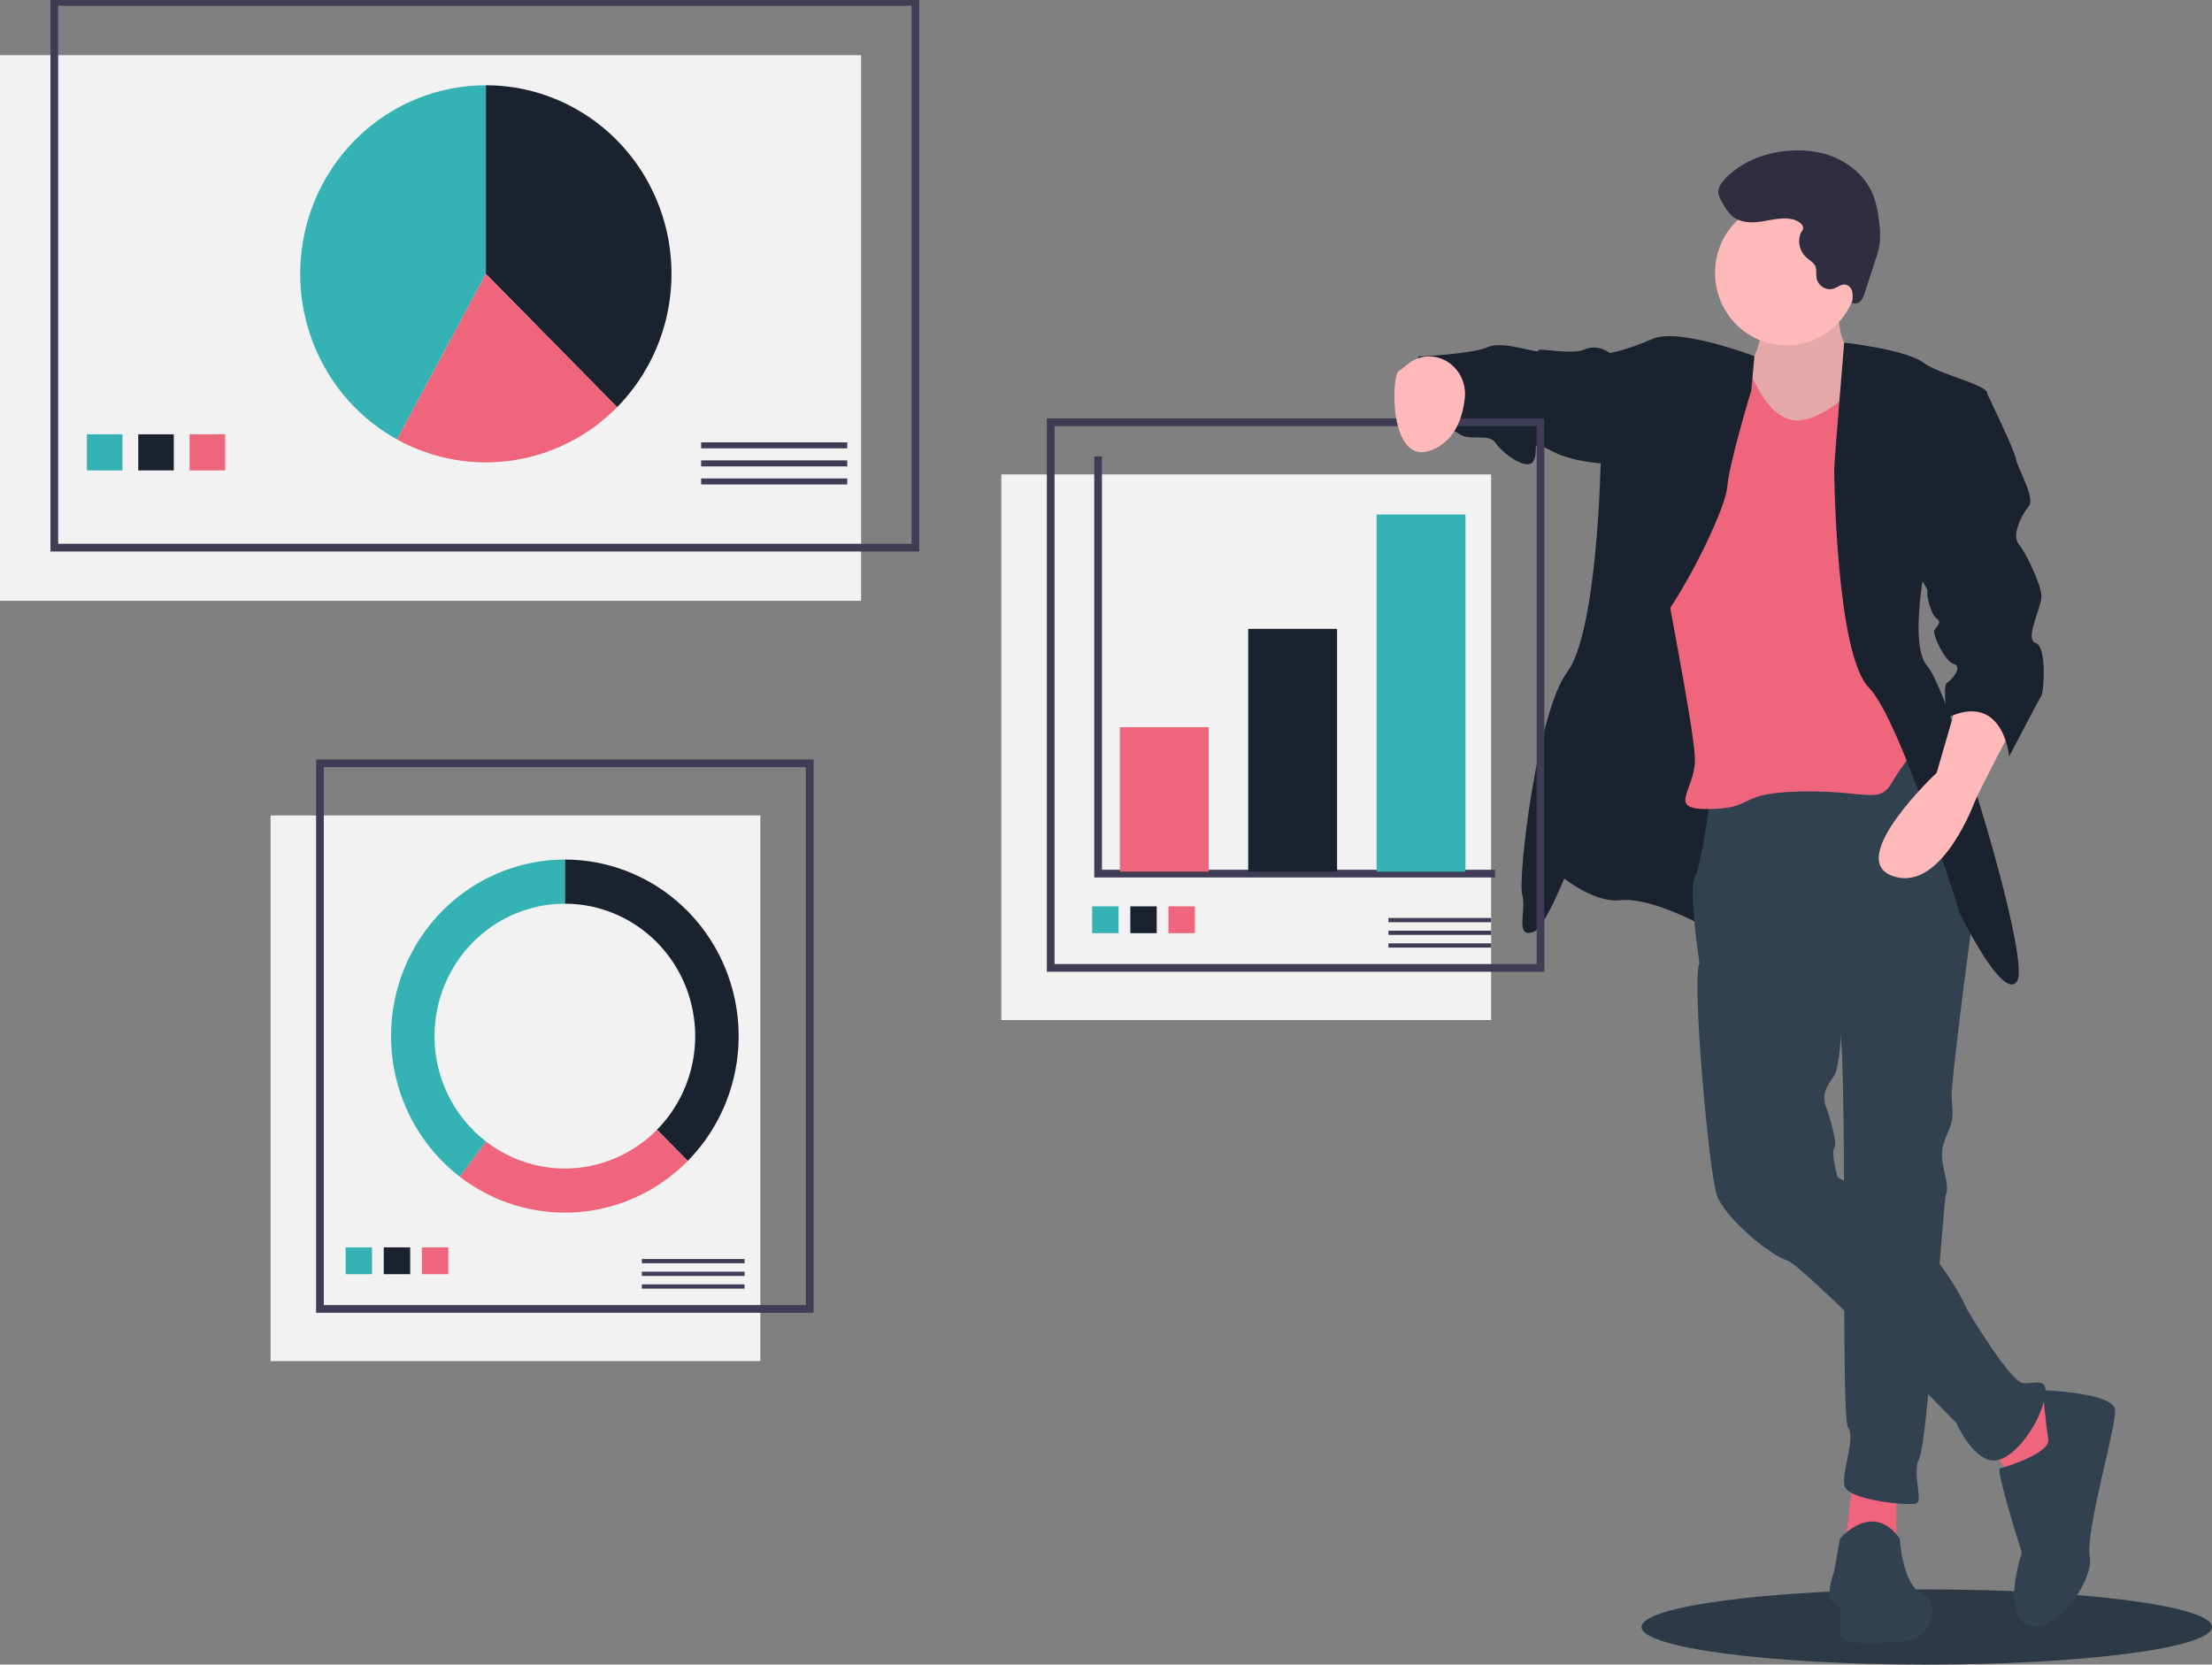 <svg width="574" height="432" viewBox="0 0 574 432" fill="none" xmlns="http://www.w3.org/2000/svg">
<rect x="0" y="0" width="574" height="432" fill="#808080" stroke="none"/>
<g clip-path="url(#clip0)">
<path d="M499.984 432C540.862 432 574 427.632 574 422.243C574 416.854 540.862 412.486 499.984 412.486C459.107 412.486 425.969 416.854 425.969 422.243C425.969 427.632 459.107 432 499.984 432Z" fill="#2C3A47"/>
<path d="M223.45 14.317H0V155.922H223.45V14.317Z" fill="#F2F2F2"/>
<path d="M237.544 0.521H14.094V142.126H237.544V0.521Z" stroke="#3F3D56" stroke-width="2" stroke-miterlimit="10"/>
<path d="M160.14 105.666C166.877 98.823 171.466 90.103 173.324 80.61C175.183 71.117 174.229 61.278 170.583 52.335C166.937 43.393 160.762 35.75 152.84 30.373C144.917 24.996 135.603 22.126 126.075 22.126V71.063L160.14 105.666Z" fill="#1A212F"/>
<path d="M126.075 22.126C115.368 22.127 104.966 25.752 96.512 32.427C88.058 39.103 82.034 48.449 79.391 58.989C76.748 69.53 77.637 80.664 81.918 90.635C86.199 100.605 93.627 108.842 103.029 114.046L126.075 71.063V22.126Z" fill="#34B2B4"/>
<path d="M160.14 105.667L126.075 71.063L103.029 114.046C112.165 119.095 122.663 121.007 132.956 119.497C143.249 117.987 152.785 113.135 160.14 105.667Z" fill="#EF657C"/>
<path d="M31.775 112.711H22.55V122.082H31.775V112.711Z" fill="#34B2B4"/>
<path d="M45.1 112.711H35.875V122.082H45.1V112.711Z" fill="#1A212F"/>
<path d="M58.425 112.711H49.2V122.082H58.425V112.711Z" fill="#EF657C"/>
<path d="M219.862 114.794H181.938V116.356H219.862V114.794Z" fill="#3F3D56"/>
<path d="M219.862 119.479H181.938V121.041H219.862V119.479Z" fill="#3F3D56"/>
<path d="M219.862 124.165H181.938V125.727H219.862V124.165Z" fill="#3F3D56"/>
<path d="M197.313 211.627H70.213V353.232H197.313V211.627Z" fill="#F2F2F2"/>
<path d="M210.125 198.091H83.025V339.696H210.125V198.091Z" stroke="#3F3D56" stroke-width="2" stroke-miterlimit="10"/>
<path d="M96.54 323.721H89.688V330.682H96.54V323.721Z" fill="#34B2B4"/>
<path d="M106.439 323.721H99.586V330.682H106.439V323.721Z" fill="#1A212F"/>
<path d="M116.337 323.721H109.484V330.682H116.337V323.721Z" fill="#EF657C"/>
<path d="M193.213 326.744H166.562V327.842H193.213V326.744Z" fill="#3F3D56"/>
<path d="M193.213 330.037H166.562V331.134H193.213V330.037Z" fill="#3F3D56"/>
<path d="M193.213 333.329H166.562V334.427H193.213V333.329Z" fill="#3F3D56"/>
<path d="M146.575 223.08V234.533C153.265 234.533 159.805 236.549 165.367 240.324C170.93 244.1 175.265 249.466 177.825 255.744C180.386 262.023 181.055 268.932 179.75 275.597C178.445 282.262 175.224 288.384 170.493 293.19L178.466 301.288C184.773 294.881 189.068 286.718 190.809 277.831C192.549 268.944 191.656 259.733 188.242 251.361C184.829 242.99 179.048 235.835 171.631 230.801C164.215 225.767 155.495 223.08 146.575 223.08Z" fill="#1A212F"/>
<path d="M178.466 301.288L170.493 293.19C164.71 299.065 157.027 302.613 148.866 303.175C140.706 303.737 132.621 301.275 126.11 296.247L119.286 305.368C127.969 312.071 138.748 315.352 149.629 314.602C160.51 313.852 170.754 309.122 178.466 301.288Z" fill="#EF657C"/>
<path d="M112.75 268.893C112.75 259.781 116.313 251.041 122.657 244.597C129 238.154 137.604 234.533 146.575 234.533V223.08C137.133 223.08 127.93 226.09 120.262 231.685C112.595 237.28 106.849 245.179 103.835 254.267C100.821 263.356 100.69 273.176 103.462 282.344C106.234 291.512 111.769 299.565 119.286 305.368L126.11 296.247C121.955 293.045 118.586 288.909 116.268 284.164C113.95 279.418 112.746 274.191 112.75 268.893Z" fill="#34B2B4"/>
<path d="M477.457 73.402C477.457 73.402 475.366 89.182 480.744 91.003C486.121 92.823 484.627 106.783 484.627 106.783L468.495 119.224L454.156 120.438L450.571 101.624L452.662 96.768C452.662 96.768 460.728 87.058 455.052 77.043C449.376 67.029 477.457 73.402 477.457 73.402Z" fill="#FFB9B9"/>
<path opacity="0.1" d="M477.457 73.402C477.457 73.402 475.366 89.182 480.744 91.003C486.121 92.823 484.627 106.783 484.627 106.783L468.495 119.224L454.156 120.438L450.571 101.624L452.662 96.768C452.662 96.768 460.728 87.058 455.052 77.043C449.376 67.029 477.457 73.402 477.457 73.402Z" fill="black"/>
<path d="M462.521 196.303L443.7 241.215C443.7 241.215 429.062 232.719 420.399 233.629C411.736 234.539 400.981 223.918 400.981 223.918L411.736 171.116L431.751 114.976L459.533 132.88L462.521 196.303Z" fill="#1A212F"/>
<path d="M492.095 387.18V401.746H478.652L480.743 384.752L492.095 387.18Z" fill="#EF657C"/>
<path d="M527.047 361.993L536.906 368.062L529.736 384.752L522.268 383.842L515.098 373.524L527.047 361.993Z" fill="#EF657C"/>
<path d="M494.784 192.055L512.409 234.236C512.409 234.236 506.136 280.969 506.435 284.914C506.733 288.859 507.032 290.376 505.538 293.714C504.045 297.052 503.447 299.176 504.343 303.121C505.24 307.066 505.538 308.584 504.941 310.101C504.343 311.618 500.161 374.131 498.07 378.379C495.979 382.628 499.265 389.607 497.174 390.214C495.083 390.821 479.549 389.304 478.652 385.662C477.756 382.021 481.64 373.221 479.549 370.489C477.457 367.758 479.847 269.437 476.86 262.761C473.873 256.085 441.012 250.016 441.012 250.016C441.012 250.016 438.024 230.594 439.817 227.56C441.609 224.525 443.999 205.407 443.999 205.407L494.784 192.055Z" fill="#314150"/>
<path d="M477.457 399.318C477.457 399.318 485.822 389.304 492.991 399.318C492.991 399.318 493.589 411.153 498.667 413.581C503.746 416.009 501.356 425.719 494.186 426.023C487.017 426.326 477.756 427.54 477.457 423.595C477.158 419.65 478.652 417.222 475.963 416.009C473.275 414.795 475.963 407.815 475.963 407.815L477.457 399.318Z" fill="#314150"/>
<path d="M478.353 254.264C478.353 254.264 478.055 276.113 475.963 279.148C473.872 282.182 472.677 284.003 473.872 287.341C475.067 290.679 476.86 296.749 475.963 297.962C475.067 299.176 476.86 305.549 476.86 305.549C476.86 305.549 499.862 316.777 510.617 340.143C510.617 340.143 521.67 358.654 524.956 358.958C528.242 359.261 532.125 356.834 530.333 363.813C528.541 370.793 521.67 379.897 516.591 378.986C511.513 378.076 507.629 369.275 507.629 369.275C507.629 369.275 467.898 328.308 463.715 327.095C459.533 325.881 447.584 316.17 445.492 310.101C443.401 304.032 438.92 253.354 441.011 250.016C443.103 246.678 450.87 242.126 450.87 242.126L478.353 254.264Z" fill="#314150"/>
<path d="M530.035 360.779C530.035 360.779 548.556 361.385 548.855 365.937C549.153 370.489 541.088 397.497 542.283 403.87C543.478 410.243 533.022 424.809 526.151 421.774C519.28 418.739 524.657 402.96 524.657 402.96C524.657 402.96 517.786 381.414 518.981 381.11C520.176 380.807 532.126 377.165 531.528 373.524C530.931 369.882 530.035 360.779 530.035 360.779Z" fill="#314150"/>
<path d="M463.566 89.637C473.796 89.637 482.088 81.214 482.088 70.823C482.088 60.432 473.796 52.008 463.566 52.008C453.337 52.008 445.045 60.432 445.045 70.823C445.045 81.214 453.337 89.637 463.566 89.637Z" fill="#FFB9B9"/>
<path d="M482.238 99.803C482.238 99.803 472.081 110.728 464.612 108.907C457.144 107.086 453.26 94.037 453.26 94.037L439.817 91.61C439.817 91.61 430.258 134.701 430.258 138.949C430.258 143.198 439.817 189.02 439.817 197.214C439.817 205.407 432.05 210.262 444 209.959C455.949 209.656 450.273 205.711 467.6 205.407C484.926 205.104 487.615 209.049 491.2 202.676C493.645 198.518 496.662 194.737 500.162 191.448L493.888 168.992L492.992 105.569C492.992 105.569 485.333 90.396 481.844 91.61C481.844 91.61 483.731 98.286 482.238 99.803Z" fill="#EF657C"/>
<path d="M478.558 88.926C478.558 88.926 494.485 90.699 498.966 94.037C503.447 97.376 515.994 99.803 515.696 102.231C515.397 104.659 501.058 139.253 501.058 139.253C501.058 139.253 494.485 166.564 500.161 172.937C505.837 179.31 527.047 248.802 523.463 254.568C519.878 260.333 508.526 236.967 508.526 236.967C508.526 236.967 493.29 186.896 484.926 178.399C476.561 169.902 475.964 124.08 475.964 121.956C475.964 119.832 478.558 88.926 478.558 88.926Z" fill="#1A212F"/>
<path d="M455.26 92.445C455.26 92.445 435.635 84.934 428.764 87.968C421.893 91.003 417.711 91.61 417.711 91.61L415.321 121.349C415.321 121.349 414.425 164.137 406.658 174.454C398.891 184.772 393.812 227.863 395.007 232.112C396.202 236.36 392.916 243.643 397.994 241.822C403.073 240.002 417.113 198.124 417.113 198.124C417.113 198.124 417.113 174.151 425.478 167.475C433.842 160.799 447.584 133.184 448.182 126.508C448.779 119.831 454.455 101.32 454.455 101.32L455.26 92.445Z" fill="#1A212F"/>
<path d="M522.566 188.11C522.566 188.11 513.604 205.104 512.41 208.138C511.215 211.173 502.85 231.808 490.901 227.256C478.951 222.704 502.551 200.552 502.551 200.552L507.929 182.041C507.929 182.041 521.969 179.006 522.566 188.11Z" fill="#FFB9B9"/>
<path d="M420.698 91.61H417.711C417.711 91.61 414.723 89.182 411.139 90.699C407.554 92.217 399.189 90.092 399.189 91.003C399.189 91.913 389.928 88.272 386.045 90.092C382.161 91.913 368.121 92.52 368.121 92.52C368.121 92.52 362.445 107.086 366.328 109.817C370.212 112.548 375.888 110.424 378.577 112.548C381.265 114.673 386.344 112.245 388.136 114.976C389.928 117.707 396.501 122.563 397.994 119.528C399.488 116.493 396.501 113.762 402.774 117.1C409.047 120.438 418.906 120.438 418.906 120.438L420.698 91.61Z" fill="#1A212F"/>
<path d="M465.236 56.922C462.73 56.333 460.128 56.985 457.59 57.408C455.051 57.83 452.254 57.97 450.106 56.531C448.52 55.468 447.545 53.711 446.63 52.02C446.248 51.416 445.993 50.738 445.882 50.029C445.774 48.779 446.557 47.638 447.389 46.709C451.252 42.396 456.896 40.035 462.589 39.285C467.268 38.669 472.147 39.082 476.468 41.007C480.789 42.932 484.504 46.458 486.203 50.93C486.985 53.218 487.474 55.6 487.657 58.016C487.913 59.793 487.946 61.596 487.755 63.382C487.526 64.706 487.183 66.007 486.731 67.27L483.917 75.902C483.714 76.718 483.336 77.478 482.81 78.127C482.54 78.445 482.175 78.666 481.771 78.756C481.367 78.846 480.945 78.8 480.568 78.626C480.793 77.688 480.828 76.714 480.669 75.762C480.581 75.288 480.355 74.852 480.021 74.509C479.686 74.166 479.258 73.933 478.792 73.84C477.755 73.728 476.869 74.545 475.885 74.897C475.411 75.039 474.914 75.08 474.424 75.018C473.935 74.956 473.463 74.791 473.039 74.535C472.615 74.279 472.247 73.936 471.96 73.528C471.673 73.12 471.471 72.656 471.369 72.166C471.214 71.179 471.475 70.123 471.106 69.196C470.675 68.11 469.531 67.541 468.671 66.761C467.887 66.026 467.326 65.078 467.053 64.03C466.781 62.982 466.809 61.877 467.133 60.844C467.363 60.126 468.013 59.799 467.883 58.974C467.713 57.891 466.141 57.134 465.236 56.922Z" fill="#2F2E41"/>
<path d="M386.938 123.124H259.838V264.729H386.938V123.124Z" fill="#F2F2F2"/>
<path d="M399.75 109.588H272.65V251.193H399.75V109.588Z" stroke="#3F3D56" stroke-width="2" stroke-miterlimit="10"/>
<path d="M284.95 118.438V226.724H387.963" stroke="#3F3D56" stroke-width="2" stroke-miterlimit="10"/>
<path d="M313.65 188.72H290.588V226.204H313.65V188.72Z" fill="#EF657C"/>
<path d="M346.963 163.21H323.9V226.204H346.963V163.21Z" fill="#1A212F"/>
<path d="M380.275 133.536H357.213V226.204H380.275V133.536Z" fill="#34B2B4"/>
<path d="M290.265 235.218H283.412V242.179H290.265V235.218Z" fill="#34B2B4"/>
<path d="M300.164 235.218H293.312V242.179H300.164V235.218Z" fill="#1A212F"/>
<path d="M310.063 235.218H303.21V242.179H310.063V235.218Z" fill="#EF657C"/>
<path d="M386.937 238.241H360.287V239.338H386.937V238.241Z" fill="#3F3D56"/>
<path d="M386.937 241.533H360.287V242.631H386.937V241.533Z" fill="#3F3D56"/>
<path d="M386.937 244.826H360.287V245.923H386.937V244.826Z" fill="#3F3D56"/>
<path d="M371.208 92.503C376.655 92.743 380.702 97.761 380.113 103.267C379.579 108.255 377.61 114.463 371.407 116.847C360.354 121.095 360.951 97.122 363.042 96.212C364.437 95.605 366.627 92.3 371.208 92.503Z" fill="#FFB9B9"/>
<path d="M512.409 100.61L515.695 102.231C515.695 102.231 522.865 117.1 523.164 119.225C523.462 121.349 528.242 129.239 526.45 131.363C524.657 133.487 521.969 138.95 523.761 141.074C525.553 143.198 529.736 151.695 529.736 154.729C529.736 157.764 525.255 165.957 528.242 166.868C531.229 167.778 530.333 179.613 529.736 180.524C529.138 181.434 521.371 196.303 521.371 196.303C521.371 196.303 519.877 179.31 505.24 186.289C505.24 186.289 504.045 177.792 505.24 177.185C506.434 176.579 509.422 172.937 507.032 172.33C504.642 171.723 501.356 164.44 501.953 163.53C502.551 162.619 504.045 161.406 502.551 160.495C501.057 159.585 499.862 154.426 500.161 153.516C500.46 152.605 496.875 148.357 496.875 148.357L512.409 100.61Z" fill="#1A212F"/>
</g>
<defs>
<clipPath id="clip0">
<rect width="574" height="432" fill="white"/>
</clipPath>
</defs>
</svg>
